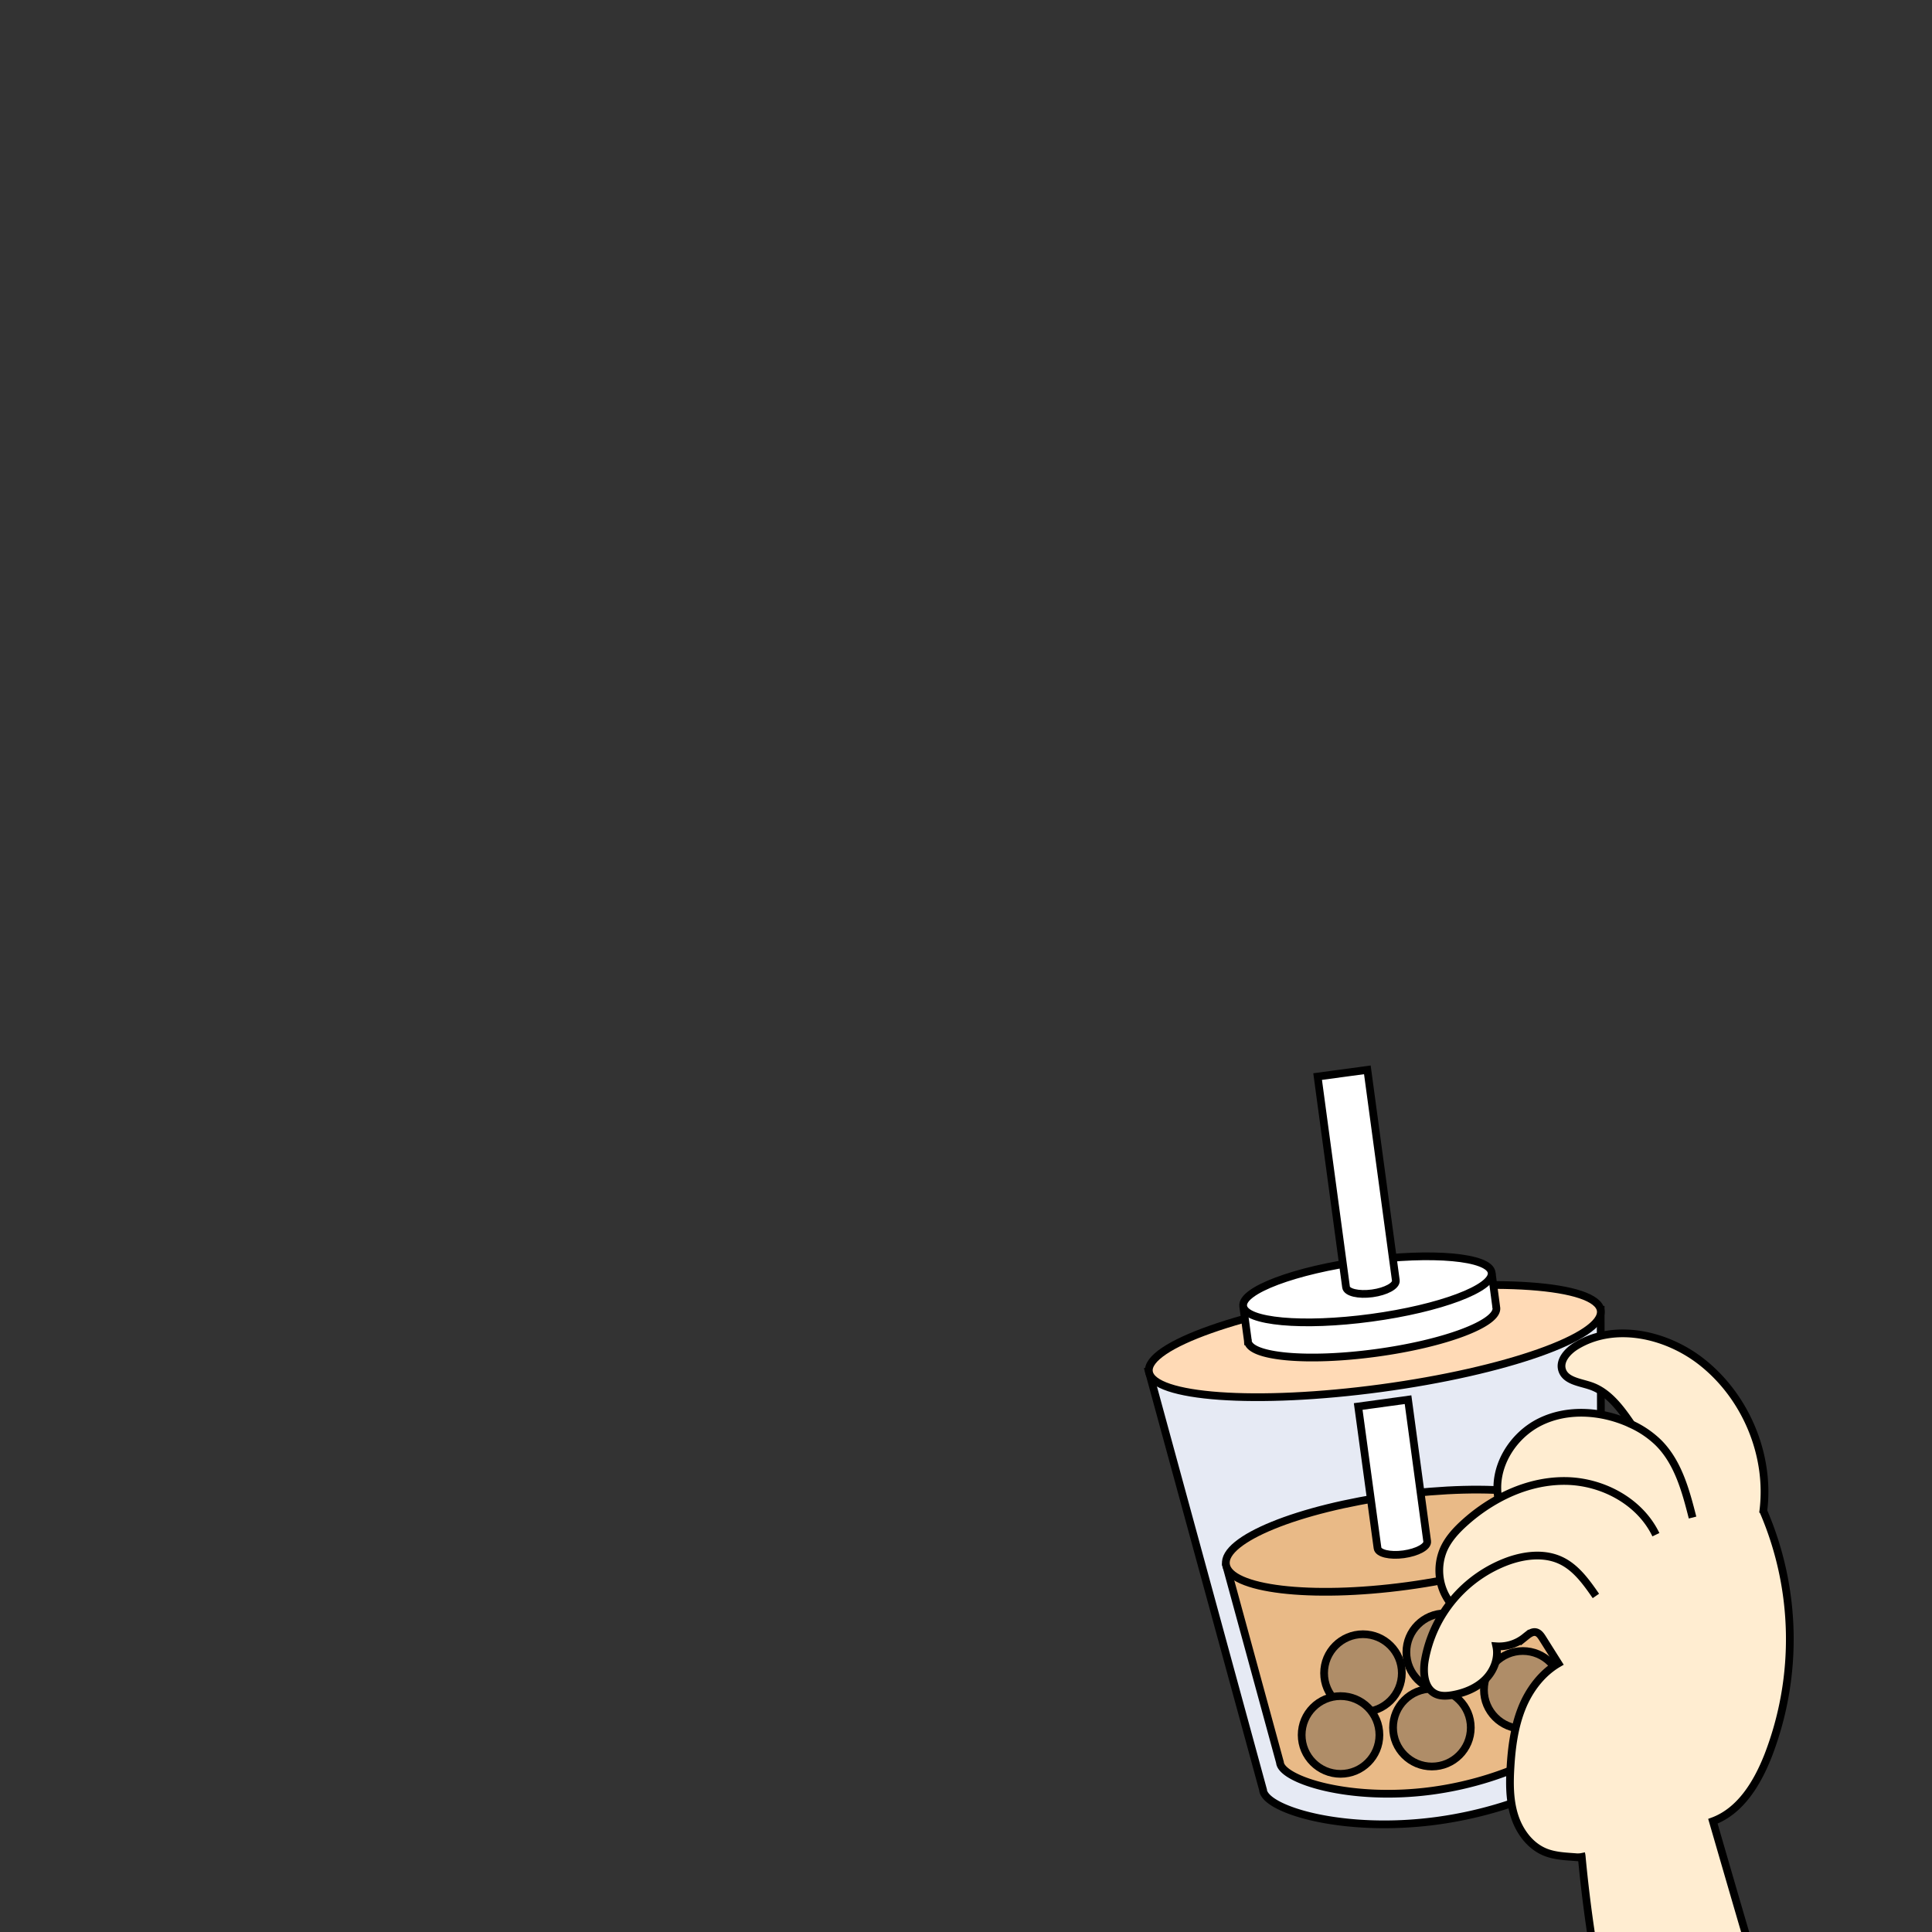 <svg id="图层_1" data-name="图层 1" xmlns="http://www.w3.org/2000/svg" viewBox="0 0 1000 1000"><rect x="0" y="0" width="1000" height="1000" fill="#333333" stroke="none"/><defs><style>.cls-1{fill:#e6eaf4;}.cls-1,.cls-2,.cls-3,.cls-4,.cls-5,.cls-6,.cls-8{stroke:#000;stroke-width:4px;}.cls-1,.cls-3,.cls-4,.cls-5,.cls-6,.cls-8{stroke-miterlimit:10;}.cls-2,.cls-5{fill:#e9ba87;}.cls-2{stroke-linecap:round;stroke-linejoin:round;}.cls-3{fill:#ffdab6;}.cls-4{fill:#fff;}.cls-6{fill:#af8d68;}.cls-7{fill:#ffedd1;}.cls-8{fill:none;}</style></defs><path class="cls-1" d="M829,902.82h0l0,.15c1.36,10.08-36.92,32.93-85.31,39.47s-88.56-5.71-89.92-15.79a.68.68,0,0,1,0-.15h0l-59.15-216.7L828.5,678.2Z"/><path class="cls-2" d="M815.94,891.59h0s0,.08,0,.12c1.19,8.82-32.33,29.46-74.69,35.18s-77.53-5.63-78.72-14.44a.57.57,0,0,1,0-.13h0l-28-102.58,181.22-24.5Z"/><ellipse class="cls-3" cx="711.59" cy="694.18" rx="118" ry="24.58" transform="translate(-86.57 101.57) rotate(-7.7)"/><path class="cls-4" d="M774.41,676.19a1,1,0,0,1,0,.24,3,3,0,0,1,.09.43c1.1,8.14-26.8,18.62-62.31,23.42s-65.18,2.1-66.28-6a3.25,3.25,0,0,1,0-.44.86.86,0,0,1-.06-.23l-2.28-16.82a.93.93,0,0,1,.74-1.07l126.86-17.14a.92.92,0,0,1,1,.83Z"/><ellipse class="cls-4" cx="707.75" cy="667.39" rx="64.88" ry="14.86" transform="translate(-83.02 100.82) rotate(-7.7)"/><ellipse class="cls-5" cx="725.12" cy="797.49" rx="91.43" ry="23.65" transform="translate(-100.29 104.32) rotate(-7.7)"/><circle class="cls-6" cx="705.47" cy="865.99" r="20.12"/><circle class="cls-6" cx="693.86" cy="898.02" r="20.12"/><path class="cls-4" d="M707.74,553.75l14.74,109c.37,2.73-5.1,5.73-12.21,6.69s-13.19-.48-13.56-3.21L682,557.23Z"/><path class="cls-4" d="M728.8,724.47l9.91,73.33c.37,2.73-5.09,5.73-12.21,6.7S713.32,804,713,801.28L703,728Z"/><circle class="cls-6" cx="748.06" cy="855.19" r="20.12"/><circle class="cls-6" cx="788.21" cy="874.68" r="20.12"/><circle class="cls-6" cx="741.16" cy="894.22" r="20.12"/><path class="cls-7" d="M844.48,737.29c-5.63-8.22-11.92-16.87-21.33-20-5.5-1.86-12.76-2.57-14.57-8.08-1.61-4.89,2.67-9.71,7-12.43,19.66-12.22,46.47-6.37,64.78,7.81,23.19,18,36,48.53,32.33,77.5a167.29,167.29,0,0,1,2.45,126.7c-5.58,14.17-14.27,28.61-28.55,33.88,13.15,45.33,26.3,90.64,40.11,135.78L945.26,1137a817.65,817.65,0,0,0-81.72,11.28c-24.5-59.3-38.75-122.83-44.8-186.74-6.42-.71-13.07-.49-19-2.92-7.87-3.22-13.36-10.77-15.91-18.88s-2.52-16.79-2-25.27c.61-10.25,2-20.59,5.75-30.13s10.29-18.29,19-23.38q-4.1-6.51-8.18-13c-.82-1.29-1.77-2.69-3.24-3.11-2.22-.62-4.27,1.26-6.07,2.7a21.15,21.15,0,0,1-14.63,4.54c1.34,6.18-1.26,12.8-5.78,17.24s-10.66,6.91-16.91,8c-2.93.5-6.08.69-8.76-.61-5.85-2.81-6.58-10.82-5.54-17.21a65.66,65.66,0,0,1,13.32-29.91l-.29-.22a27.67,27.67,0,0,1-3.18-27.5c2.46-5.49,6.68-10,11.17-14a91.72,91.72,0,0,1,17.19-12.15l-.1-.18c-2.91-15.87,7.17-32.41,21.65-39.54s32.14-5.71,46.77,1Z"/><path class="cls-8" d="M819.75,961.69l-1-.13c-6.42-.71-13.07-.49-19-2.92-7.87-3.22-13.36-10.77-15.91-18.88s-2.52-16.79-2-25.27c.61-10.25,2-20.59,5.75-30.13s10.29-18.29,19-23.38q-4.1-6.51-8.18-13c-.82-1.29-1.77-2.69-3.24-3.11-2.22-.62-4.27,1.26-6.07,2.7a21.15,21.15,0,0,1-14.63,4.54c1.34,6.18-1.26,12.8-5.78,17.24s-10.66,6.91-16.91,8c-2.93.5-6.08.69-8.76-.61-5.85-2.81-6.58-10.82-5.54-17.21a67.18,67.18,0,0,1,43.49-51.68c8.62-3,18.39-4.06,26.67-.26,8,3.66,13.38,11.24,18.39,18.47"/><path class="cls-8" d="M750.44,829.36a27.67,27.67,0,0,1-3.18-27.5c2.46-5.49,6.68-10,11.17-14a91.72,91.72,0,0,1,17.19-12.15c10.68-5.81,22.54-9.3,34.66-9.16,19.12.21,38.54,10.56,46.81,27.81"/><path class="cls-8" d="M775.52,775.51c-2.91-15.87,7.17-32.41,21.65-39.54s32.14-5.71,46.77,1l.54.27A50,50,0,0,1,858,746.36c10.46,10.12,14.47,25,18.06,39.12"/><path class="cls-8" d="M844.67,737.56l-.19-.27c-5.63-8.22-11.92-16.87-21.33-20-5.5-1.86-12.76-2.57-14.57-8.08-1.61-4.89,2.67-9.71,7-12.43,19.66-12.22,46.47-6.37,64.78,7.81,23.19,18,36,48.53,32.33,77.5a167.29,167.29,0,0,1,2.45,126.7c-5.58,14.17-14.27,28.61-28.55,33.88,13.15,45.33,26.3,90.64,40.11,135.78L945.26,1137a817.65,817.65,0,0,0-81.72,11.28c-24.5-59.3-38.75-122.83-44.8-186.74,0-.39-.09-.8-.12-1.21l-.24-1.16"/></svg>